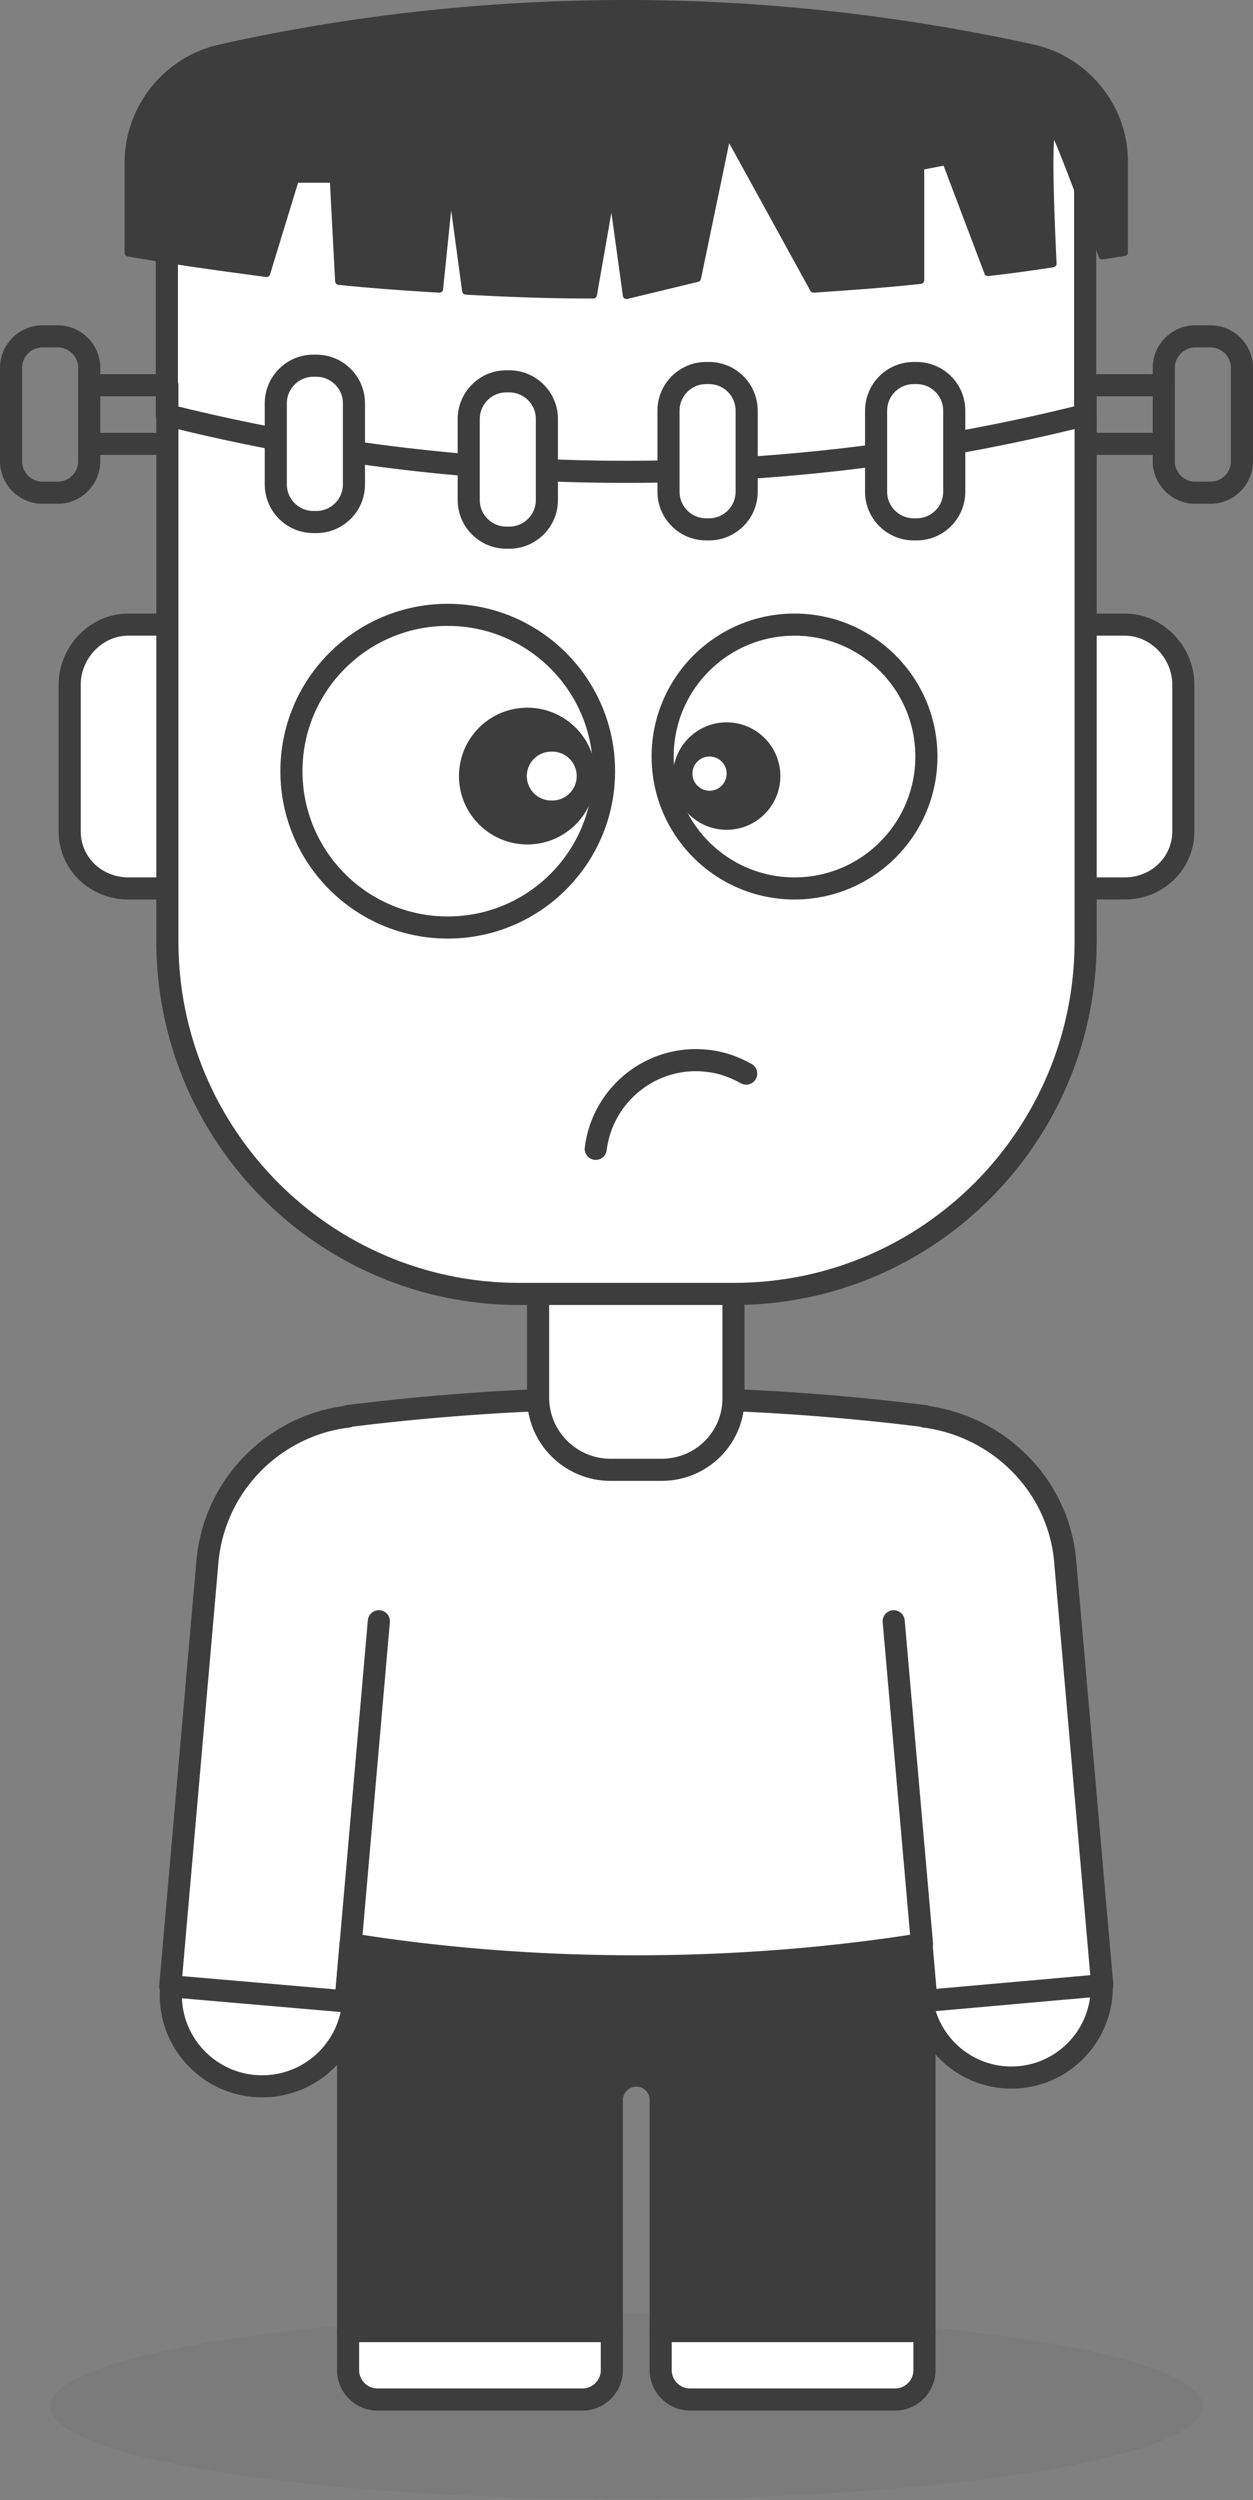 <svg width="340" height="678" fill="none" xmlns="http://www.w3.org/2000/svg"><rect width="100%" height="100%" fill="#808080" stroke="none"/><path opacity=".071" d="M170 677.735c86.376 0 156.397-11.27 156.397-25.172 0-13.902-70.021-25.172-156.397-25.172-86.375 0-156.397 11.27-156.397 25.172 0 13.902 70.022 25.172 156.397 25.172z" fill="#3D3D3D"/><path d="M199.159 350.894h-58.317c-52.751 0-95.429-42.925-95.429-95.655V112.42h249.175v142.819c0 52.73-42.678 95.655-95.429 95.655z" fill="#fff"/><path d="M104.393 258.684V112.42h-58.98v142.819c0 52.73 42.678 95.655 95.429 95.655h34.725c-40.955-10.732-71.174-47.96-71.174-92.21z" fill="#fff"/><path clip-rule="evenodd" d="M199.159 350.894h-58.317c-52.751 0-95.429-42.925-95.429-95.655V112.42h249.175v142.819c0 52.73-42.678 95.655-95.429 95.655z" stroke="#3D3D3D" stroke-width="6" stroke-linecap="round" stroke-linejoin="round"/><path d="M277.887 23.39c-71.041-15.633-144.733-15.633-215.907 0-9.675 2.12-16.7 10.731-16.7 20.668v68.097a502.19 502.19 0 00249.175 0V44.058c.132-9.804-6.76-18.416-16.568-20.668z" fill="#fff"/><path d="M277.888 23.39l-7.158-1.59v95.92a387.692 387.692 0 0023.858-5.565V44.058c0-9.804-6.892-18.416-16.7-20.668zM104.393 50.947c0-13.381 3.976-25.835 10.868-36.301a510.786 510.786 0 00-53.148 8.744c-9.675 2.12-16.7 10.731-16.7 20.668v68.097c19.483 5.035 39.232 8.744 58.98 11.394V50.947zM305.19 240.931h-10.603v-71.542h10.603c8.748 0 15.905 7.552 15.905 16.296v39.745c0 8.744-7.157 15.501-15.905 15.501z" fill="#fff"/><path clip-rule="evenodd" d="M305.19 240.931h-10.603v-71.542h10.603c8.748 0 15.905 7.552 15.905 16.296v39.745c0 8.744-7.157 15.501-15.905 15.501z" stroke="#3D3D3D" stroke-width="6" stroke-linecap="round" stroke-linejoin="round"/><path d="M34.81 240.931h10.602v-71.542H34.81c-8.748 0-15.905 7.552-15.905 16.296v39.745c0 8.744 7.157 15.501 15.905 15.501z" fill="#fff"/><path clip-rule="evenodd" d="M34.81 240.931h10.602v-71.542H34.81c-8.748 0-15.905 7.552-15.905 16.296v39.745c0 8.744 7.157 15.501 15.905 15.501z" stroke="#3D3D3D" stroke-width="6" stroke-linecap="round" stroke-linejoin="round"/><path d="M161.65 311.546c1.856-14.971 15.508-25.703 30.485-23.848 3.711.398 7.289 1.723 10.338 3.445" stroke="#3D3D3D" stroke-width="6" stroke-linecap="round" stroke-linejoin="round"/><path d="M94.452 512.923V632.16h71.572v-62.665c0-3.71 3.048-6.625 6.627-6.625 3.711 0 6.627 2.915 6.627 6.625v62.665h71.571V512.923H94.452z" fill="#3D3D3D"/><path clip-rule="evenodd" d="M94.452 512.923V632.16h71.572v-62.665c0-3.71 3.048-6.625 6.627-6.625v0c3.711 0 6.627 2.915 6.627 6.625v62.665h71.571V512.923H94.452z" stroke="#3D3D3D" stroke-width="6" stroke-linecap="round" stroke-linejoin="round"/><path d="M274.442 563.4c13.542 0 24.52-10.973 24.52-24.51 0-13.536-10.978-24.509-24.52-24.509s-24.52 10.973-24.52 24.509c0 13.537 10.978 24.51 24.52 24.51z" fill="#fff"/><path clip-rule="evenodd" d="M274.442 563.4c13.542 0 24.52-10.973 24.52-24.51 0-13.536-10.978-24.509-24.52-24.509s-24.52 10.973-24.52 24.509c0 13.537 10.978 24.51 24.52 24.51z" stroke="#3D3D3D" stroke-width="6" stroke-linecap="round" stroke-linejoin="round"/><path d="M121.491 251.53c23.424 0 42.413-18.981 42.413-42.396 0-23.414-18.989-42.395-42.413-42.395-23.424 0-42.413 18.981-42.413 42.395 0 23.415 18.989 42.396 42.413 42.396z" fill="#fff"/><path clip-rule="evenodd" d="M121.491 251.53c23.424 0 42.413-18.981 42.413-42.396 0-23.414-18.989-42.395-42.413-42.395-23.424 0-42.413 18.981-42.413 42.395 0 23.415 18.989 42.396 42.413 42.396z" stroke="#3D3D3D" stroke-width="6" stroke-linecap="round" stroke-linejoin="round"/><path d="M143.095 229.007c10.248 0 18.555-8.304 18.555-18.548 0-10.243-8.307-18.548-18.555-18.548s-18.556 8.305-18.556 18.548c0 10.244 8.308 18.548 18.556 18.548z" fill="#3D3D3D"/><path d="M149.722 217.084a6.626 6.626 0 100-13.249 6.626 6.626 0 100 13.249zm16.302 415.076H94.452v10.599c0 4.372 3.579 7.949 7.953 7.949h55.666c4.374 0 7.953-3.577 7.953-7.949V632.16zm21.206 18.548h55.666c4.374 0 7.953-3.577 7.953-7.949V632.16h-71.572v10.599c0 4.372 3.579 7.949 7.953 7.949z" fill="#fff"/><path clip-rule="evenodd" d="M166.024 632.16H94.452v10.599c0 4.372 3.579 7.949 7.953 7.949h55.666c4.374 0 7.953-3.577 7.953-7.949V632.16zm21.206 18.548h55.666c4.374 0 7.953-3.577 7.953-7.949V632.16h-71.572v10.599c0 4.372 3.579 7.949 7.953 7.949z" stroke="#3D3D3D" stroke-width="6" stroke-linecap="round" stroke-linejoin="round"/><path d="M71.126 565.785c13.688 0 24.785-11.092 24.785-24.775 0-13.683-11.097-24.775-24.785-24.775-13.689 0-24.785 11.092-24.785 24.775 0 13.683 11.096 24.775 24.785 24.775z" fill="#fff"/><path clip-rule="evenodd" d="M71.126 565.785c13.688 0 24.785-11.092 24.785-24.775 0-13.683-11.097-24.775-24.785-24.775-13.689 0-24.785 11.092-24.785 24.775 0 13.683 11.096 24.775 24.785 24.775z" stroke="#3D3D3D" stroke-width="6" stroke-linecap="round" stroke-linejoin="round"/><path d="M299.094 538.36l-10.073-115.129c-1.856-20.668-18.291-36.566-38.172-39.083v-.133a630.383 630.383 0 00-156.397 0v.133c-20.013 2.384-36.315 18.548-38.171 39.348L46.208 538.625l47.582 4.107 1.325-15.5a618.827 618.827 0 00154.939 0l1.325 15.368 47.715-4.24z" fill="#fff"/><path clip-rule="evenodd" d="M299.094 538.36l-10.073-115.129c-1.856-20.668-18.291-36.566-38.172-39.083v-.133a630.383 630.383 0 00-156.397 0v.133c-20.013 2.384-36.315 18.548-38.171 39.348L46.208 538.625l47.582 4.107 1.325-15.5c48.642 7.816 103.381 8.214 154.939 0l1.325 15.368 47.715-4.24z" stroke="#3D3D3D" stroke-width="6" stroke-linecap="round" stroke-linejoin="round"/><path d="M93.79 542.733l9.013-103.074m147.383 87.573l-7.687-87.573" stroke="#3D3D3D" stroke-width="6" stroke-linecap="round" stroke-linejoin="round"/><path d="M280.273 13.056C244.09 5.107 207.111 1 170 1 133.021 1 95.91 4.975 59.727 13.056 45.28 16.236 34.81 29.352 34.81 44.058v24.51l7.952 1.324c9.808 1.59 19.748 2.915 29.556 4.24l7.82-25.57h10.338l1.458 27.69c9.013.927 18.158 1.59 27.303 2.12l3.049-29.81 4.108 30.34c11.531.662 23.062 1.06 34.593 1.06l5.037-28.75L170 80.094l19.218-4.637 8.218-39.48 23.327 42.394c9.675-.662 19.351-1.324 29.026-2.384v-30.87l6.892-1.324 11.398 30.074a401.703 401.703 0 0017.628-2.385c-.663-13.91-1.723-39.878.398-35.77 2.12 4.106 9.278 23.45 12.989 33.65l5.964-.927v-24.51c.133-14.573-10.338-27.69-24.785-30.869z" fill="#3D3D3D"/><path clip-rule="evenodd" d="M280.273 13.056C244.09 5.107 207.111 1 170 1 133.021 1 95.91 4.975 59.727 13.056 45.28 16.236 34.81 29.352 34.81 44.058v24.51l7.952 1.324c9.808 1.59 19.748 2.915 29.556 4.24l7.82-25.57h10.338l1.458 27.69c9.013.927 18.158 1.59 27.303 2.12l3.049-29.81 4.108 30.34c11.531.662 23.062 1.06 34.593 1.06l5.037-28.75L170 80.094l19.218-4.637 8.218-39.48 23.327 42.394c9.675-.662 19.351-1.324 29.026-2.384v-30.87l6.892-1.324 11.398 30.074a401.703 401.703 0 0017.628-2.385c-.663-13.91-1.723-39.878.398-35.77 2.12 4.106 9.278 23.45 12.989 33.65l5.964-.927v-24.51c.133-14.573-10.338-27.69-24.785-30.869z" stroke="#3D3D3D" stroke-width="2" stroke-linecap="round" stroke-linejoin="round"/><path clip-rule="evenodd" d="M277.887 25.775c-71.041-15.368-144.733-15.368-215.907 0-9.675 2.12-16.7 10.466-16.7 20.27v66.508a511.621 511.621 0 00249.175 0V46.045c.132-9.671-6.76-18.15-16.568-20.27z" stroke="#3D3D3D" stroke-width="6" stroke-linecap="round" stroke-linejoin="round"/><path d="M85.838 141.567h-.795c-5.567 0-10.206-4.505-10.206-10.201v-21.993c0-5.564 4.506-10.201 10.206-10.201h.795c5.566 0 10.205 4.504 10.205 10.201v21.993c0 5.696-4.639 10.201-10.205 10.201z" fill="#fff"/><path clip-rule="evenodd" d="M85.838 141.567h-.795c-5.567 0-10.206-4.505-10.206-10.201v-21.993c0-5.564 4.506-10.201 10.206-10.201h.795c5.566 0 10.205 4.504 10.205 10.201v21.993c0 5.696-4.639 10.201-10.205 10.201z" stroke="#3D3D3D" stroke-width="6" stroke-linecap="round" stroke-linejoin="round"/><path d="M138.19 145.806h-.795c-5.567 0-10.206-4.504-10.206-10.201v-21.992c0-5.565 4.507-10.202 10.206-10.202h.795c5.567 0 10.206 4.505 10.206 10.202v21.992c0 5.697-4.639 10.201-10.206 10.201z" fill="#fff"/><path clip-rule="evenodd" d="M138.19 145.806h-.795c-5.567 0-10.206-4.504-10.206-10.201v-21.992c0-5.565 4.507-10.202 10.206-10.202h.795c5.567 0 10.206 4.505 10.206 10.202v21.992c0 5.697-4.639 10.201-10.206 10.201z" stroke="#3D3D3D" stroke-width="6" stroke-linecap="round" stroke-linejoin="round"/><path d="M192.399 143.554h-.795c-5.567 0-10.206-4.504-10.206-10.201V111.36c0-5.564 4.507-10.201 10.206-10.201h.795c5.567 0 10.206 4.504 10.206 10.201v21.993c0 5.697-4.639 10.201-10.206 10.201z" fill="#fff"/><path clip-rule="evenodd" d="M192.399 143.554h-.795c-5.567 0-10.206-4.504-10.206-10.201V111.36c0-5.564 4.507-10.201 10.206-10.201h.795c5.567 0 10.206 4.504 10.206 10.201v21.993c0 5.697-4.639 10.201-10.206 10.201z" stroke="#3D3D3D" stroke-width="6" stroke-linecap="round" stroke-linejoin="round"/><path d="M248.728 143.554h-.795c-5.567 0-10.205-4.504-10.205-10.201V111.36c0-5.564 4.506-10.201 10.205-10.201h.795c5.567 0 10.206 4.504 10.206 10.201v21.993c0 5.697-4.639 10.201-10.206 10.201z" fill="#fff"/><path clip-rule="evenodd" d="M248.728 143.554h-.795c-5.567 0-10.205-4.504-10.205-10.201V111.36c0-5.564 4.506-10.201 10.205-10.201h.795c5.567 0 10.206 4.504 10.206 10.201v21.993c0 5.697-4.639 10.201-10.206 10.201z" stroke="#3D3D3D" stroke-width="6" stroke-linecap="round" stroke-linejoin="round"/><path stroke="#3D3D3D" stroke-width="6" stroke-linecap="round" stroke-linejoin="round" d="M294.587 104.471h21.206v15.898h-21.206z"/><path clip-rule="evenodd" d="M328.518 133.618h-4.242c-4.638 0-8.482-3.842-8.482-8.479V99.702c0-4.637 3.844-8.48 8.482-8.48h4.242c4.639 0 8.482 3.843 8.482 8.48v25.437c0 4.637-3.843 8.479-8.482 8.479zM45.413 120.369H24.207v-15.898h21.206v15.898zm-33.931 13.249h4.242c4.639 0 8.482-3.842 8.482-8.479V99.702c0-4.637-3.843-8.48-8.482-8.48h-4.242C6.845 91.222 3 95.066 3 99.703v25.437c0 4.637 3.844 8.479 8.482 8.479z" stroke="#3D3D3D" stroke-width="6" stroke-linecap="round" stroke-linejoin="round"/><path d="M179.543 398.588h-13.916c-10.736 0-19.616-8.744-19.616-19.607v-28.087h53.016v28.087c.132 10.863-8.615 19.607-19.484 19.607z" fill="#fff"/><path clip-rule="evenodd" d="M179.543 398.588h-13.916c-10.736 0-19.616-8.744-19.616-19.607v-28.087h53.016v28.087c.132 10.863-8.615 19.607-19.484 19.607z" stroke="#3D3D3D" stroke-width="6" stroke-linecap="round" stroke-linejoin="round"/><path d="M215.593 240.931c19.764 0 35.786-16.015 35.786-35.771s-16.022-35.771-35.786-35.771c-19.764 0-35.785 16.015-35.785 35.771s16.021 35.771 35.785 35.771z" fill="#fff"/><path clip-rule="evenodd" d="M215.593 240.931c19.764 0 35.786-16.015 35.786-35.771s-16.022-35.771-35.786-35.771c-19.764 0-35.785 16.015-35.785 35.771s16.021 35.771 35.785 35.771z" stroke="#3D3D3D" stroke-width="6" stroke-linecap="round" stroke-linejoin="round"/><path d="M197.17 225.033c8.052 0 14.58-6.525 14.58-14.574 0-8.048-6.528-14.573-14.58-14.573s-14.579 6.525-14.579 14.573c0 8.049 6.527 14.574 14.579 14.574z" fill="#3D3D3D"/><path d="M192.531 214.434a4.638 4.638 0 10.002-9.276 4.638 4.638 0 00-.002 9.276z" fill="#fff"/></svg>